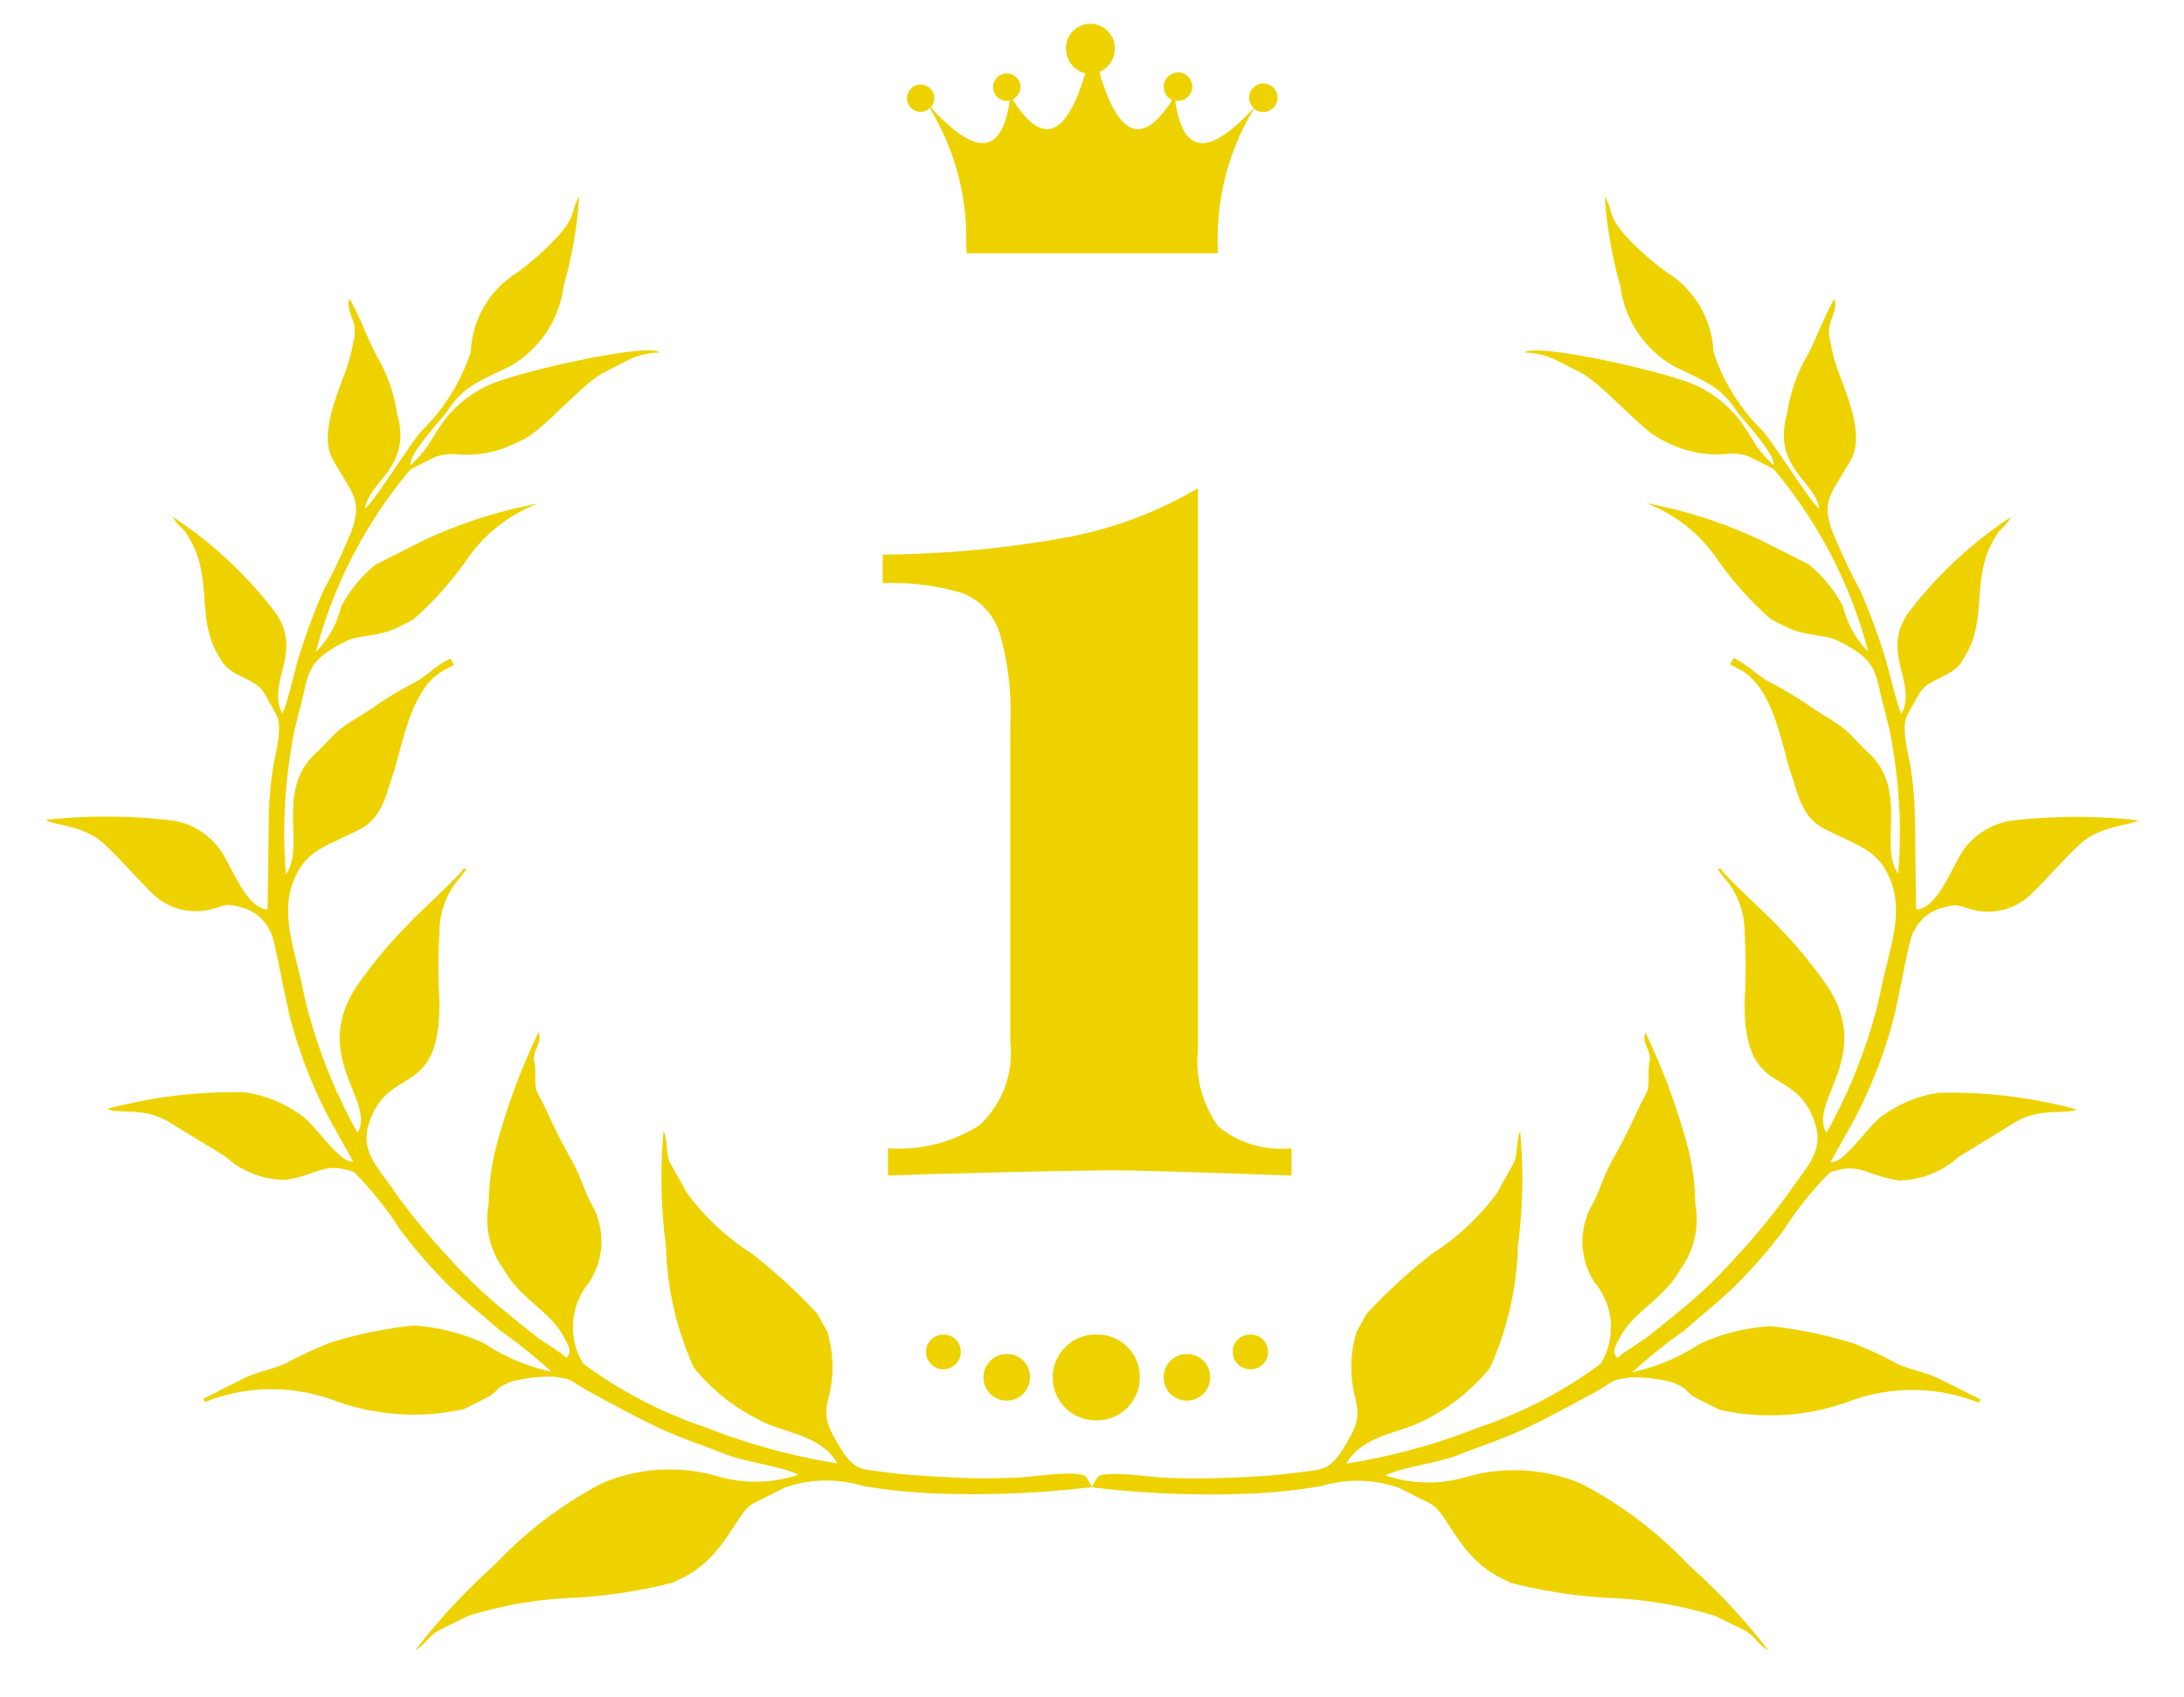<svg xmlns="http://www.w3.org/2000/svg" width="46.985" height="36.495" viewBox="0 0 46.985 36.495">
  <g id="一位" transform="translate(0.938 -0.999)">
    <g id="一位-2" data-name="一位" transform="translate(-0.218 4.408)">
      <path id="パス_302" data-name="パス 302" d="M7.9-2.716A2.391,2.391,0,0,0,8.344-1.05a2.141,2.141,0,0,0,1.568.462V0Q6.888-.112,6.048-.112q-.924,0-4.032.084L1.232,0V-.588a3.221,3.221,0,0,0,1.974-.5,2.13,2.13,0,0,0,.658-1.792V-9.716a6.006,6.006,0,0,0-.238-1.974,1.348,1.348,0,0,0-.8-.84,5.183,5.183,0,0,0-1.708-.21v-.616a23.137,23.137,0,0,0,4-.378A8.692,8.692,0,0,0,7.9-14.784Z" transform="translate(17.152 21.875)" fill="#edd200"/>
    </g>
    <path id="合体_2" data-name="合体 2" d="M36.524,34.557l-.607-.3a8.746,8.746,0,0,0-2.23-.387,10.955,10.955,0,0,1-2.18-.329l-.227-.114c-.9-.451-1.131-1.4-1.5-1.589l-.684-.343a2.713,2.713,0,0,0-1.669-.033,12.134,12.134,0,0,1-1.6.164,21.426,21.426,0,0,1-3.332-.139l.116-.207c.1-.176,1.162-.008,1.439,0,.478.021.958.02,1.436,0s.942-.045,1.4-.106c.667-.089.748-.02,1.166-.773.292-.523.1-.717.053-1.127a2.586,2.586,0,0,1,.089-1.136l.211-.379a11.786,11.786,0,0,1,1.417-1.3,5.211,5.211,0,0,0,1.389-1.3l.364-.655c.086-.157.046-.478.135-.68a10.99,10.99,0,0,1-.048,2.471,6.785,6.785,0,0,1-.6,2.622,4.248,4.248,0,0,1-1.495,1.169c-.489.24-1.267.3-1.594.892a13.6,13.6,0,0,0,2.852-.781,9.487,9.487,0,0,0,2.615-1.364l.058-.1a1.5,1.5,0,0,0-.184-1.649,1.605,1.605,0,0,1-.047-1.685c.152-.284.22-.577.438-.968.2-.355.354-.665.5-.982.265-.581.27-.376.27-.923,0-.229.074-.207-.012-.436-.059-.16-.108-.214-.06-.392a14.259,14.259,0,0,1,.9,2.421,5.064,5.064,0,0,1,.174,1.271,1.817,1.817,0,0,1-.313,1.4c-.355.64-.987.9-1.28,1.427l-.038.068c-.1.171-.167.311-.04.421.127-.128.494-.336.651-.46.2-.159.427-.338.634-.511a10.216,10.216,0,0,0,1.22-1.154A15.03,15.03,0,0,0,37.455,25.2c.406-.6.8-.925.6-1.538-.419-1.3-1.525-.49-1.516-2.606a12.785,12.785,0,0,0,0-1.521,1.778,1.778,0,0,0-.155-.719,1.739,1.739,0,0,0-.193-.33,2.911,2.911,0,0,1-.227-.289l.054-.023c.122.2,1.006.99,1.244,1.255a9.608,9.608,0,0,1,1.066,1.294c.987,1.506-.43,2.467-.028,3.14a11.346,11.346,0,0,0,1.146-2.943c.175-.968.592-1.819.16-2.648-.269-.519-.657-.591-1.359-.952-.481-.248-.563-.767-.692-1.131-.218-.619-.379-1.919-1.137-2.3l-.19-.1.077-.138c.328.164.469.345.74.5a8.364,8.364,0,0,1,.82.482c.257.186.51.317.761.5.182.13.366.363.571.549.887.809.216,2.03.647,2.607a10.929,10.929,0,0,0-.111-2.663c-.056-.444-.194-.852-.284-1.27-.11-.516-.208-.731-.9-1.076-.289-.145-.689-.082-1.139-.308l-.3-.152a7.182,7.182,0,0,1-1.164-1.3,3.257,3.257,0,0,0-1.526-1.2,10.255,10.255,0,0,1,2.431.779l1.063.535a2.908,2.908,0,0,1,.743.912,2.05,2.05,0,0,0,.542.967,10.05,10.05,0,0,0-2.038-3.93l-.531-.266a1.044,1.044,0,0,0-.487-.053A2.382,2.382,0,0,1,34.9,9.03l-.151-.076c-.482-.242-1.264-1.207-1.764-1.458l-.532-.267a1.651,1.651,0,0,0-.646-.148c.222-.222,3.128.425,3.725.725l.113.058a2.51,2.51,0,0,1,.872.79c.091.139.2.305.284.451a3.117,3.117,0,0,0,.36.4c.053-.234-.632-.937-.806-1.187-.369-.537-.656-.6-1.354-.953a2.319,2.319,0,0,1-1.135-1.714,9.343,9.343,0,0,1-.335-1.929c.2.33.043.4.468.869a5.924,5.924,0,0,0,.863.763,2.124,2.124,0,0,1,1.008,1.719,4.24,4.24,0,0,0,1.064,1.7c.3.357,1,1.5,1.21,1.666-.078-.59-1.019-.886-.691-2.039a3.484,3.484,0,0,1,.419-1.225c.194-.346.336-.779.594-1.244.068.126-.023.335-.079.49a.773.773,0,0,0,0,.438,3.714,3.714,0,0,0,.239.814c.146.415.478,1.216.207,1.7-.394.711-.651.869-.419,1.518a12.087,12.087,0,0,0,.609,1.3,13.267,13.267,0,0,1,.5,1.328c.1.278.294,1.169.391,1.33.33-.628-.377-1.244.065-2.038l.057-.1a8.987,8.987,0,0,1,2.235-2.094c-.14.252-.217.214-.326.41l-.058.1c-.46.827-.143,1.655-.561,2.406l-.1.172c-.2.365-.743.373-.935.72l-.248.445c-.139.249.007.808.056,1.068a7.267,7.267,0,0,1,.1,1.026c.013.235.018,2.063.037,2.1.43-.05.679-.714.956-1.2a1.56,1.56,0,0,1,1.092-.716A12.107,12.107,0,0,1,45,17.141c-.116.116-.778.094-1.231.5-.332.3-.687.719-1.011,1.034a1.326,1.326,0,0,1-1.268.4c-.41-.1-.332-.151-.706-.049a.929.929,0,0,0-.547.4l-.077.139c-.1.174-.322,1.541-.45,1.965a10.257,10.257,0,0,1-.821,2.066l-.5.894c.267.062.833-.8,1.094-.978a2.747,2.747,0,0,1,1.228-.51,10.433,10.433,0,0,1,2.971.358c-.244.119-.8-.059-1.364.3-.392.247-.789.48-1.183.727a1.949,1.949,0,0,1-1.263.5c-.733-.1-.833-.407-1.5-.17a7.473,7.473,0,0,0-1,1.25,11.855,11.855,0,0,1-1.025,1.177c-.365.352-.749.654-1.1.966a11.16,11.16,0,0,0-1.122.9,4.214,4.214,0,0,0,1.444-.606,4.289,4.289,0,0,1,1.522-.382,9.306,9.306,0,0,1,1.787.368,8.455,8.455,0,0,1,.973.455c.305.128.6.169.93.335l.836.419-.039.069a3.875,3.875,0,0,0-2.819-.018,4.981,4.981,0,0,1-2.754.171l-.493-.248c-.207-.1-.173-.175-.38-.278l-.114-.058a3.4,3.4,0,0,0-.915-.115c-.487.054-.374.1-.767.31-.514.277-.929.509-1.452.76-.49.237-1,.4-1.508.6-.435.174-1.175.25-1.564.44a2.894,2.894,0,0,0,1.778.022,3.724,3.724,0,0,1,2.442.159l.039.02a8.788,8.788,0,0,1,2.27,1.73A13.457,13.457,0,0,1,37.055,35C36.8,34.849,36.764,34.678,36.524,34.557ZM9.655,33.147a8.757,8.757,0,0,1,2.27-1.73l.038-.02a3.724,3.724,0,0,1,2.442-.159,2.9,2.9,0,0,0,1.779-.022c-.39-.19-1.129-.266-1.565-.44-.5-.2-1.018-.361-1.508-.6-.523-.252-.938-.483-1.452-.76-.393-.212-.28-.257-.766-.31a3.406,3.406,0,0,0-.916.115l-.114.058c-.207.1-.172.175-.38.278l-.493.248a4.977,4.977,0,0,1-2.753-.171,3.877,3.877,0,0,0-2.82.018l-.038-.069.835-.419c.329-.166.625-.207.93-.335a8.526,8.526,0,0,1,.973-.455A9.32,9.32,0,0,1,7.9,28.008a4.279,4.279,0,0,1,1.522.382A4.211,4.211,0,0,0,10.869,29a11.264,11.264,0,0,0-1.122-.9c-.35-.311-.734-.614-1.1-.966a11.729,11.729,0,0,1-1.024-1.177,7.565,7.565,0,0,0-1-1.25c-.666-.237-.767.071-1.5.17a1.947,1.947,0,0,1-1.263-.5c-.393-.248-.791-.481-1.184-.727-.569-.358-1.121-.18-1.364-.3a10.437,10.437,0,0,1,2.971-.358,2.747,2.747,0,0,1,1.228.51c.262.18.826,1.04,1.094.978l-.5-.894a10.257,10.257,0,0,1-.821-2.066c-.128-.424-.353-1.791-.45-1.965l-.076-.139a.934.934,0,0,0-.548-.4c-.373-.1-.3-.05-.706.049a1.324,1.324,0,0,1-1.267-.4c-.325-.315-.679-.739-1.012-1.034-.454-.405-1.115-.383-1.231-.5a12.107,12.107,0,0,1,2.715.014,1.562,1.562,0,0,1,1.093.716c.276.482.526,1.146.955,1.2.019-.036.025-1.864.037-2.1a7.267,7.267,0,0,1,.1-1.026c.049-.26.2-.819.056-1.068l-.248-.445c-.193-.347-.732-.356-.934-.72l-.1-.172c-.417-.751-.1-1.579-.561-2.406l-.058-.1c-.108-.2-.185-.158-.325-.41a8.985,8.985,0,0,1,2.234,2.094l.058.1c.442.794-.266,1.409.065,2.038.1-.161.292-1.052.39-1.33a13.491,13.491,0,0,1,.5-1.328,12.269,12.269,0,0,0,.61-1.3c.23-.65-.026-.807-.42-1.518-.27-.485.062-1.286.208-1.7a3.816,3.816,0,0,0,.239-.814.773.773,0,0,0,0-.438c-.055-.156-.147-.365-.078-.49.258.465.4.9.593,1.244A3.466,3.466,0,0,1,7.551,8.4c.329,1.154-.613,1.449-.691,2.039.21-.169.909-1.309,1.21-1.666a4.24,4.24,0,0,0,1.064-1.7,2.125,2.125,0,0,1,1.009-1.719A5.964,5.964,0,0,0,11,4.589c.425-.467.272-.539.468-.869a9.283,9.283,0,0,1-.335,1.929A2.32,2.32,0,0,1,10,7.364c-.7.35-.985.416-1.354.953-.174.25-.859.953-.806,1.187a2.988,2.988,0,0,0,.36-.4c.088-.146.193-.311.284-.451a2.526,2.526,0,0,1,.872-.79l.113-.058c.6-.3,3.5-.947,3.725-.725a1.658,1.658,0,0,0-.646.148L12.02,7.5c-.5.251-1.282,1.216-1.764,1.458L10.1,9.03a2.384,2.384,0,0,1-1.243.243,1.039,1.039,0,0,0-.486.053l-.531.266a10.074,10.074,0,0,0-2.039,3.93,2.043,2.043,0,0,0,.542-.967,2.908,2.908,0,0,1,.743-.912l1.063-.535a10.248,10.248,0,0,1,2.432-.779,3.256,3.256,0,0,0-1.527,1.2,7.182,7.182,0,0,1-1.164,1.3l-.3.152c-.45.226-.851.163-1.14.308-.689.346-.788.561-.9,1.076-.089.418-.229.826-.283,1.27A10.93,10.93,0,0,0,5.158,18.3c.431-.577-.24-1.8.648-2.607.2-.186.388-.419.571-.549.25-.18.5-.311.761-.5a8.457,8.457,0,0,1,.819-.482c.271-.159.412-.34.74-.5l.076.138-.19.1c-.757.38-.919,1.679-1.137,2.3-.128.365-.211.883-.692,1.131-.7.361-1.089.433-1.359.952-.432.829-.015,1.679.16,2.648A11.378,11.378,0,0,0,6.7,23.864c.4-.673-1.014-1.634-.028-3.14A9.548,9.548,0,0,1,7.74,19.429c.237-.265,1.121-1.057,1.244-1.255l.054.023a2.919,2.919,0,0,1-.228.289,1.734,1.734,0,0,0-.192.33,1.765,1.765,0,0,0-.156.719,12.6,12.6,0,0,0,0,1.521c.008,2.116-1.1,1.309-1.517,2.606-.2.613.2.936.6,1.538a14.743,14.743,0,0,0,1.142,1.374A10.081,10.081,0,0,0,9.907,27.73c.206.173.431.352.633.511.157.124.525.332.652.46.127-.11.055-.25-.041-.421l-.038-.068c-.292-.525-.924-.788-1.279-1.427a1.81,1.81,0,0,1-.313-1.4,5.063,5.063,0,0,1,.173-1.271,14.183,14.183,0,0,1,.9-2.421c.048.178,0,.232-.061.392-.086.229-.011.206-.011.436,0,.547.005.342.269.923.145.317.3.627.5.982.218.391.286.684.439.968a1.607,1.607,0,0,1-.048,1.685,1.506,1.506,0,0,0-.185,1.649l.059.1a9.462,9.462,0,0,0,2.615,1.364,13.581,13.581,0,0,0,2.851.781c-.326-.588-1.105-.652-1.594-.892a4.248,4.248,0,0,1-1.495-1.169,6.767,6.767,0,0,1-.6-2.622,10.994,10.994,0,0,1-.049-2.471c.089.2.049.524.135.68l.365.655a5.194,5.194,0,0,0,1.388,1.3,11.718,11.718,0,0,1,1.418,1.3l.212.379a2.6,2.6,0,0,1,.088,1.136c-.051.41-.239.6.053,1.127.419.753.5.684,1.166.773.458.061.928.081,1.4.106s.958.024,1.436,0c.276-.012,1.341-.18,1.439,0l.115.207a21.426,21.426,0,0,1-3.332.139,12.15,12.15,0,0,1-1.6-.164,2.713,2.713,0,0,0-1.669.033l-.683.343c-.366.184-.6,1.138-1.5,1.589l-.228.114a10.957,10.957,0,0,1-2.179.329,8.733,8.733,0,0,0-2.23.387l-.608.3c-.24.121-.278.292-.531.443A13.468,13.468,0,0,1,9.655,33.147Zm12.912-3.1a.923.923,0,1,1,.07-1.844.907.907,0,0,1,.89.923c0,.012,0,.023,0,.034a.924.924,0,0,1-.923.888Zm-1.921-.426a.5.5,0,1,1,.038-1,.489.489,0,0,1,.481.5v.02a.5.5,0,0,1-.5.481Zm3.875,0a.5.5,0,0,1,.038-1,.492.492,0,0,1,.482.5.153.153,0,0,1,0,.02.5.5,0,0,1-.5.481Zm-5.233-.672a.373.373,0,1,1,.028-.746h0a.366.366,0,0,1,.36.373v.014a.375.375,0,0,1-.375.359Zm6.239-.359v-.014a.367.367,0,0,1,.361-.373.373.373,0,1,1,.028.745H25.9A.373.373,0,0,1,25.528,28.592ZM19.8,4.945V4.824h-.009a5.357,5.357,0,0,0-.783-3,.29.29,0,0,1-.2.082.294.294,0,1,1,.3-.305.316.316,0,0,1-.078.208c.878.959,1.515,1.136,1.7-.148a.253.253,0,0,1-.064.007.294.294,0,1,1,.294-.305.306.306,0,0,1-.167.275c.625,1,1.148.834,1.562-.564a.538.538,0,0,1-.414-.531.278.278,0,0,1,0-.039.525.525,0,0,1,1.049.039.543.543,0,0,1-.332.506c.413,1.42.938,1.591,1.565.6a.3.3,0,0,1-.179-.282V1.351a.306.306,0,1,1,.294.317.266.266,0,0,1-.047,0c.184,1.275.816,1.1,1.689.153A.306.306,0,0,1,25.88,1.6V1.589a.306.306,0,1,1,.294.317.287.287,0,0,1-.189-.071,5.348,5.348,0,0,0-.778,2.99h0v.121ZM33.527,3.72h0v0Zm-22.055,0h0Z" transform="translate(0.055 1.5)" fill="#edd200" stroke="rgba(0,0,0,0)" stroke-miterlimit="10" stroke-width="1"/>
  </g>
</svg>
